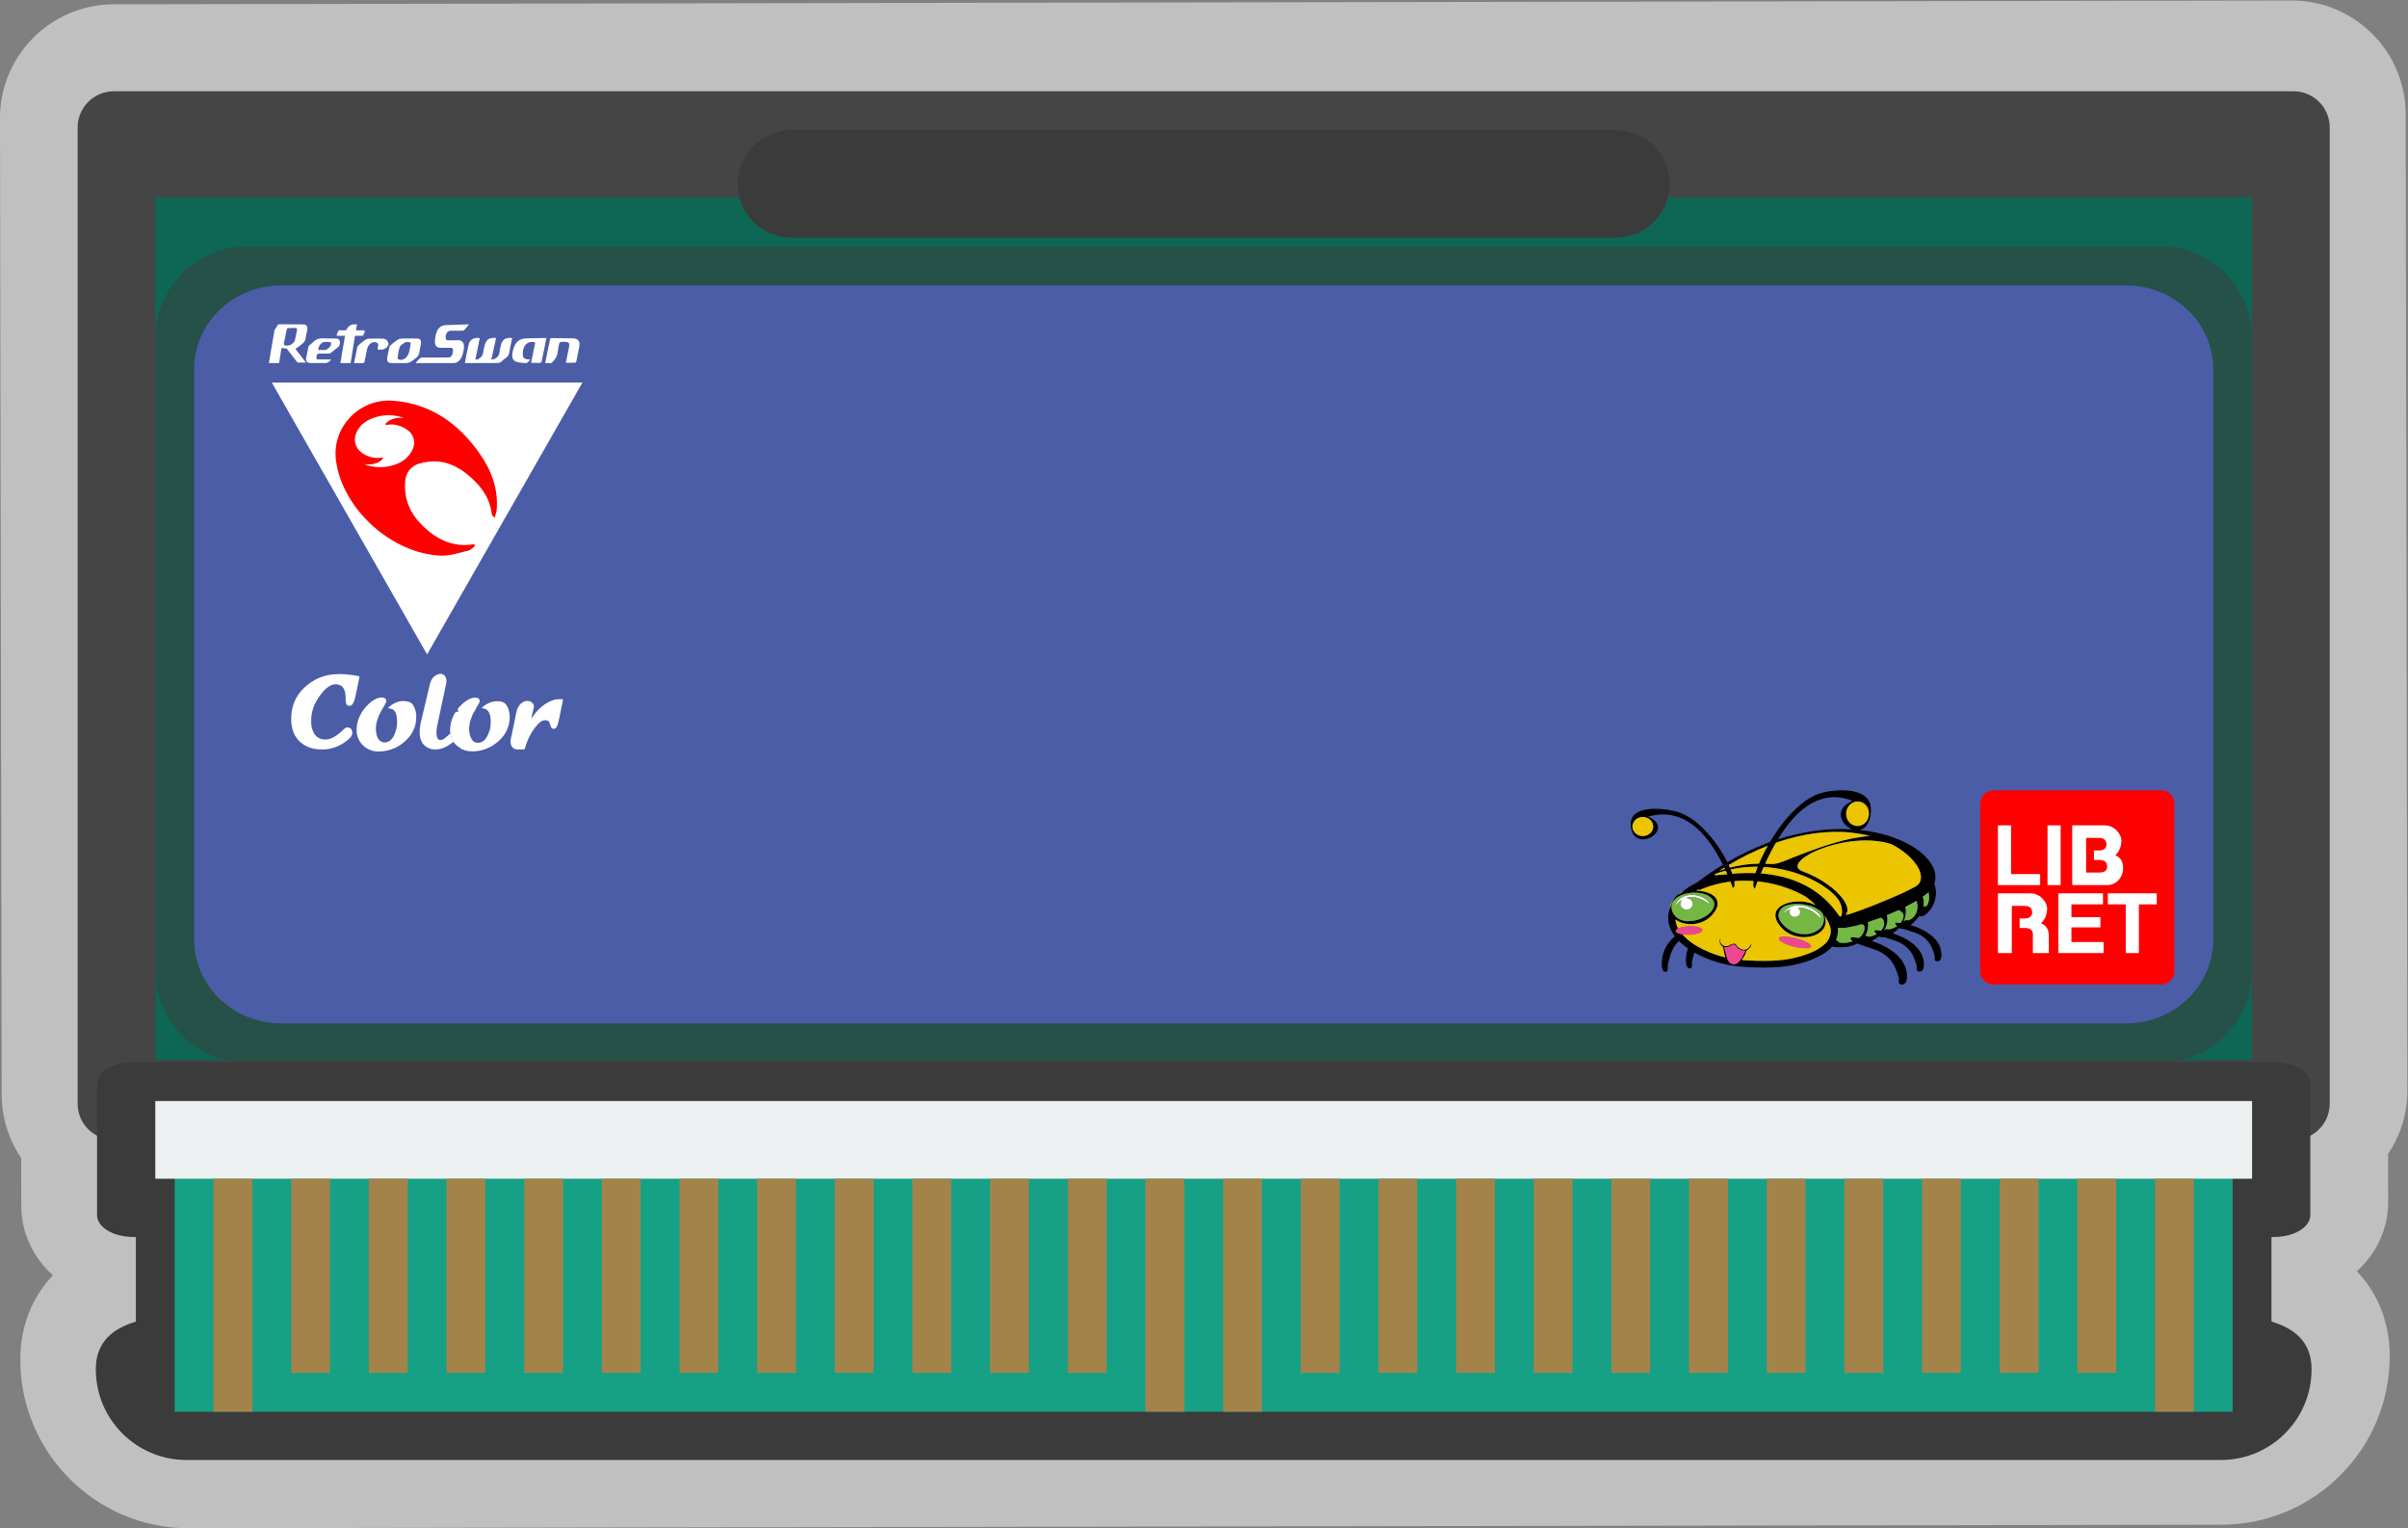<?xml version="1.0" encoding="UTF-8" standalone="no"?>
<svg
   xmlns:dc="http://purl.org/dc/elements/1.1/"
   xmlns:cc="http://creativecommons.org/ns#"
   xmlns:rdf="http://www.w3.org/1999/02/22-rdf-syntax-ns#"
   xmlns:svg="http://www.w3.org/2000/svg"
   xmlns="http://www.w3.org/2000/svg"
   viewBox="0 0 330.666 209.794"
   height="209.794"
   width="330.666"
   xml:space="preserve"
   id="svg2"
   version="1.1"><rect x="0" y="0" width="330.666" height="209.794" fill="#808080" stroke="none"/><defs
     id="defs6"><clipPath
       id="clipPath18"
       clipPathUnits="userSpaceOnUse"><path
         id="path16"
         d="M 0,256 H 256 V 0 H 0 Z" /></clipPath><clipPath
       id="clipPath26"
       clipPathUnits="userSpaceOnUse"><path
         id="path24"
         d="M 4,205.346 H 252 V 48 H 4 Z" /></clipPath><clipPath
       id="clipPath116"
       clipPathUnits="userSpaceOnUse"><path
         id="path114"
         d="M 20,180 H 236 V 96 H 20 Z" /></clipPath><clipPath
       id="clipPath350"
       clipPathUnits="userSpaceOnUse"><path
         id="path348"
         d="m 196.128,109.028 h 0.106 v -0.061 h -0.106 z" /></clipPath><clipPath
       id="clipPath366"
       clipPathUnits="userSpaceOnUse"><path
         id="path364"
         d="m 193.119,108.579 h 0.118 v -0.07 h -0.118 z" /></clipPath></defs><g
     transform="matrix(1.333,0,0,-1.333,-5.334,273.795)"
     id="g10"><g
       id="g12"><g
         clip-path="url(#clipPath18)"
         id="g14"><g
           id="g20"><g
             id="g22" /><g
             id="g34"><g
               style="opacity:0.5"
               id="g32"
               clip-path="url(#clipPath26)"><g
                 id="g30"
                 transform="translate(250.021,81.614)"><path
                   id="path28"
                   style="fill:#ffffff;fill-opacity:1;fill-rule:nonzero;stroke:none"
                   d="M 0,0 -0.009,4.939 C 1.27,6.838 1.983,9.102 1.979,11.478 L 1.803,112.029 c -0.011,6.465 -5.284,11.715 -11.754,11.704 l -224.357,-0.392 c -6.47,-0.011 -11.725,-5.28 -11.713,-11.745 l 0.175,-100.551 c 0.004,-2.376 0.725,-4.637 2.01,-6.532 l 0.009,-4.939 c 0.004,-2.8 1.232,-5.302 3.25,-7.131 -2.167,-2.291 -3.358,-5.296 -3.352,-8.732 0.017,-9.569 7.81,-17.341 17.373,-17.324 l 209.4,0.365 c 9.563,0.017 17.329,7.816 17.313,17.385 -0.006,3.436 -1.207,6.437 -3.382,8.72 C -1.214,-5.307 0.005,-2.8 0,0" /></g></g></g></g><g
           transform="translate(15.742,196)"
           id="g36"><path
             id="path38"
             style="fill:#454545;fill-opacity:1;fill-rule:nonzero;stroke:none"
             d="m 0,0 h 224.516 c 2.067,0 3.742,-1.667 3.742,-3.724 v -100.552 c 0,-2.057 -1.675,-3.724 -3.742,-3.724 L 0,-108 c -2.067,0 -3.742,1.667 -3.742,3.724 V -3.724 C -3.742,-1.667 -2.067,0 0,0" /></g><g
           transform="translate(25.097,70)"
           id="g40"><path
             id="path42"
             style="fill:#3b3b3b;fill-opacity:1;fill-rule:nonzero;stroke:none"
             d="m 0,0 h 205.806 c 5.183,0 11.226,-0.43 11.226,-5.613 0,-5.182 -4.172,-9.355 -9.355,-9.355 H -1.871 c -5.183,0 -9.355,4.173 -9.355,9.355 C -11.226,-0.43 -5.183,0 0,0" /></g><g
           transform="translate(21.729,84)"
           id="g44"><path
             id="path46"
             style="fill:#3b3b3b;fill-opacity:1;fill-rule:nonzero;stroke:none"
             d="m 0,0 h 212.542 c 2.06,0 3.729,-1.567 3.729,-3.5 v -21 c 0,-1.933 -1.669,-3.5 -3.729,-3.5 H 0 c -2.059,0 -3.729,1.567 -3.729,3.5 v 21 c 0,1.933 1.67,3.5 3.729,3.5" /></g><g
           transform="translate(17.738,96)"
           id="g48"><path
             id="path50"
             style="fill:#3b3b3b;fill-opacity:1;fill-rule:nonzero;stroke:none"
             d="m 0,0 h 220.525 c 2.064,0 3.737,-1.007 3.737,-2.25 v -13.5 c 0,-1.243 -1.673,-2.25 -3.737,-2.25 H 0 c -2.064,0 -3.738,1.007 -3.738,2.25 v 13.5 C -3.738,-1.007 -2.064,0 0,0" /></g><path
           id="path52"
           style="fill:#16a085;fill-opacity:1;fill-rule:nonzero;stroke:none"
           d="M 22,88 H 234 V 60 H 22 Z" /><path
           id="path54"
           style="fill:#ecf0f1;fill-opacity:1;fill-rule:nonzero;stroke:none"
           d="M 20,92 H 236 V 84 H 20 Z" /><path
           id="path56"
           style="fill:#a3834a;fill-opacity:1;fill-rule:nonzero;stroke:none"
           d="m 26,60 h 4 v 24 h -4 z" /><path
           id="path58"
           style="fill:#a3834a;fill-opacity:1;fill-rule:nonzero;stroke:none"
           d="m 34,64 h 4 v 20 h -4 z" /><path
           id="path60"
           style="fill:#a3834a;fill-opacity:1;fill-rule:nonzero;stroke:none"
           d="m 42,64 h 4 v 20 h -4 z" /><path
           id="path62"
           style="fill:#a3834a;fill-opacity:1;fill-rule:nonzero;stroke:none"
           d="m 50,64 h 4 v 20 h -4 z" /><path
           id="path64"
           style="fill:#a3834a;fill-opacity:1;fill-rule:nonzero;stroke:none"
           d="m 58,64 h 4 v 20 h -4 z" /><path
           id="path66"
           style="fill:#a3834a;fill-opacity:1;fill-rule:nonzero;stroke:none"
           d="m 66,64 h 4 v 20 h -4 z" /><path
           id="path68"
           style="fill:#a3834a;fill-opacity:1;fill-rule:nonzero;stroke:none"
           d="m 74,64 h 4 v 20 h -4 z" /><path
           id="path70"
           style="fill:#a3834a;fill-opacity:1;fill-rule:nonzero;stroke:none"
           d="m 82,64 h 4 v 20 h -4 z" /><path
           id="path72"
           style="fill:#a3834a;fill-opacity:1;fill-rule:nonzero;stroke:none"
           d="m 90,64 h 4 v 20 h -4 z" /><path
           id="path74"
           style="fill:#a3834a;fill-opacity:1;fill-rule:nonzero;stroke:none"
           d="m 98,64 h 4 v 20 h -4 z" /><path
           id="path76"
           style="fill:#a3834a;fill-opacity:1;fill-rule:nonzero;stroke:none"
           d="m 106,64 h 4 v 20 h -4 z" /><path
           id="path78"
           style="fill:#a3834a;fill-opacity:1;fill-rule:nonzero;stroke:none"
           d="m 114,64 h 4 v 20 h -4 z" /><path
           id="path80"
           style="fill:#a3834a;fill-opacity:1;fill-rule:nonzero;stroke:none"
           d="m 122,60 h 4 v 24 h -4 z" /><path
           id="path82"
           style="fill:#a3834a;fill-opacity:1;fill-rule:nonzero;stroke:none"
           d="m 130,60 h 4 v 24 h -4 z" /><path
           id="path84"
           style="fill:#a3834a;fill-opacity:1;fill-rule:nonzero;stroke:none"
           d="m 138,64 h 4 v 20 h -4 z" /><path
           id="path86"
           style="fill:#a3834a;fill-opacity:1;fill-rule:nonzero;stroke:none"
           d="m 146,64 h 4 v 20 h -4 z" /><path
           id="path88"
           style="fill:#a3834a;fill-opacity:1;fill-rule:nonzero;stroke:none"
           d="m 154,64 h 4 v 20 h -4 z" /><path
           id="path90"
           style="fill:#a3834a;fill-opacity:1;fill-rule:nonzero;stroke:none"
           d="m 162,64 h 4 v 20 h -4 z" /><path
           id="path92"
           style="fill:#a3834a;fill-opacity:1;fill-rule:nonzero;stroke:none"
           d="m 170,64 h 4 v 20 h -4 z" /><path
           id="path94"
           style="fill:#a3834a;fill-opacity:1;fill-rule:nonzero;stroke:none"
           d="m 178,64 h 4 v 20 h -4 z" /><path
           id="path96"
           style="fill:#a3834a;fill-opacity:1;fill-rule:nonzero;stroke:none"
           d="m 186,64 h 4 v 20 h -4 z" /><path
           id="path98"
           style="fill:#a3834a;fill-opacity:1;fill-rule:nonzero;stroke:none"
           d="m 194,64 h 4 v 20 h -4 z" /><path
           id="path100"
           style="fill:#a3834a;fill-opacity:1;fill-rule:nonzero;stroke:none"
           d="m 202,64 h 4 v 20 h -4 z" /><path
           id="path102"
           style="fill:#a3834a;fill-opacity:1;fill-rule:nonzero;stroke:none"
           d="m 210,64 h 4 v 20 h -4 z" /><path
           id="path104"
           style="fill:#a3834a;fill-opacity:1;fill-rule:nonzero;stroke:none"
           d="m 218,64 h 4 v 20 h -4 z" /><path
           id="path106"
           style="fill:#a3834a;fill-opacity:1;fill-rule:nonzero;stroke:none"
           d="m 226,60 h 4 v 24 h -4 z" /><path
           id="path108"
           style="fill:#0e6654;fill-opacity:1;fill-rule:nonzero;stroke:none"
           d="M 236,96.194 H 20 v 88.893 h 216 z" /><g
           id="g110"><g
             id="g112" /><g
             id="g124"><g
               style="opacity:0.5"
               id="g122"
               clip-path="url(#clipPath116)"><g
                 id="g120"
                 transform="translate(29.31,180)"><path
                   id="path118"
                   style="fill:#3b3b3b;fill-opacity:1;fill-rule:nonzero;stroke:none"
                   d="m 0,0 h 197.379 c 5.142,0 9.311,-4.274 9.311,-9.545 v -64.91 c 0,-5.271 -4.169,-9.545 -9.311,-9.545 H 0 c -5.142,0 -9.31,4.274 -9.31,9.545 v 64.91 C -9.31,-4.274 -5.142,0 0,0" /></g></g></g></g><g
           transform="translate(32.963,176)"
           id="g126"><path
             id="path128"
             style="fill:#4b5da7;fill-opacity:1;fill-rule:nonzero;stroke:none"
             d="m 0,0 h 190.074 c 4.951,0 8.965,-3.867 8.965,-8.636 v -58.728 c 0,-4.769 -4.014,-8.636 -8.965,-8.636 H 0 c -4.952,0 -8.966,3.867 -8.966,8.636 V -8.636 C -8.966,-3.867 -4.952,0 0,0" /></g><g
           transform="translate(85.538,192)"
           id="g130"><path
             id="path132"
             style="fill:#3b3b3b;fill-opacity:1;fill-rule:nonzero;stroke:none"
             d="m 0,0 h 84.923 c 3.059,0 5.539,-2.48 5.539,-5.538 0,-3.059 -2.48,-5.539 -5.539,-5.539 H 0 c -3.059,0 -5.538,2.48 -5.538,5.539 C -5.538,-2.48 -3.059,0 0,0" /></g><g
           transform="translate(48,138)"
           id="g134"><path
             id="path136"
             style="fill:#ffffff;fill-opacity:1;fill-rule:nonzero;stroke:none"
             d="M 0,0 -16,28 H 16 Z" /></g><g
           transform="translate(52.752,149.341)"
           id="g138"><path
             id="path140"
             style="fill:#ff0000;fill-opacity:1;fill-rule:nonzero;stroke:none"
             d="M 0,0 C -2.108,-0.335 -3.791,0.511 -5.247,1.943 -6.481,3.158 -7.189,4.668 -6.996,6.609 -6.917,7.403 -6.37,8.066 -5.613,8.294 -3.164,9.033 -1.351,8.008 0.185,6.48 1.077,5.594 1.723,4.532 1.892,3.235 1.905,3.138 1.94,3.041 1.978,2.95 1.995,2.91 2.045,2.883 2.204,2.736 2.289,3.054 2.396,3.301 2.417,3.556 2.594,5.728 1.863,7.64 0.647,9.364 c -2.194,3.11 -5.106,5.173 -8.971,5.425 -3.43,0.223 -6.281,-2.751 -5.812,-6.19 0.683,-5.014 5.773,-9.573 10.808,-9.767 0.929,-0.036 1.879,0.295 2.808,0.51 0.228,0.052 0.423,0.254 0.627,0.411 0.045,0.035 0.064,0.095 0.048,0.15 C 0.135,-0.03 0.069,0.011 0,0" /></g><g
           transform="translate(45.489,162.4)"
           id="g142"><path
             id="path144"
             style="fill:#ffffff;fill-opacity:1;fill-rule:nonzero;stroke:none"
             d="m 0,0 c -1.046,0.335 -2.087,0.316 -3.112,-0.078 -0.704,-0.27 -1.287,-0.699 -1.629,-1.408 -0.367,-0.76 -0.183,-1.618 0.49,-2.119 0.638,-0.473 1.357,-0.658 2.147,-0.519 l 10e-4,10e-4 c 0.059,0.01 0.099,-0.06 0.063,-0.108 -0.205,-0.272 -0.489,-0.41 -0.804,-0.508 -0.361,-0.113 -0.725,-0.119 -1.098,-0.068 0.047,-0.036 0.093,-0.058 0.142,-0.074 0.965,-0.309 1.934,-0.321 2.898,-0.011 0.803,0.259 1.46,0.715 1.867,1.489 0.405,0.768 0.227,1.628 -0.484,2.123 -0.653,0.455 -1.377,0.668 -2.179,0.51 -0.013,-0.002 -0.026,-0.003 -0.039,-0.004 -0.024,0.054 -0.027,0.06 -0.05,0.114 0.498,0.562 1.161,0.661 1.884,0.618 C 0.065,-0.028 0.033,-0.011 0,0" /></g><g
           transform="translate(52.306,171.966)"
           id="g146"><path
             id="path148"
             style="fill:#ffffff;fill-opacity:1;fill-rule:nonzero;stroke:none"
             d="m 0,0 c -0.182,-0.215 -0.333,-0.408 -0.498,-0.579 -0.048,-0.049 -0.135,-0.045 -0.204,-0.046 -0.396,-0.006 -0.792,-0.004 -1.187,-0.007 -0.314,-0.001 -0.528,-0.314 -0.503,-0.725 0.013,-0.209 0.115,-0.262 0.255,-0.261 0.344,0.004 0.688,0.007 1.031,0.01 0.458,0.003 0.673,-0.325 0.579,-0.905 -0.068,-0.42 -0.15,-0.837 -0.42,-1.136 -0.168,-0.187 -0.354,-0.31 -0.58,-0.311 -1.284,-0.003 -2.569,-0.004 -3.853,-0.006 -0.023,0 -0.047,0.007 -0.099,0.016 0.238,0.308 0.418,0.585 0.792,0.568 0.842,-0.04 1.685,0.008 2.527,-0.004 0.375,-0.005 0.497,0.268 0.525,0.72 0.014,0.219 -0.109,0.283 -0.257,0.281 -0.337,-0.002 -0.674,-0.002 -1.012,-0.005 -0.451,-0.005 -0.651,0.268 -0.588,0.845 0.064,0.582 0.196,1.126 0.665,1.383 0.105,0.058 0.223,0.098 0.337,0.103 C -1.693,-0.024 -0.896,0 -0.099,0.027 -0.081,0.027 -0.062,0.017 0,0" /></g><g
           transform="translate(55.104,170.595)"
           id="g150"><path
             id="path152"
             style="fill:#ffffff;fill-opacity:1;fill-rule:nonzero;stroke:none"
             d="m 0,0 c -0.163,-0.744 -0.32,-1.464 -0.488,-2.235 0.121,0.029 0.268,0.032 0.394,0.1 0.254,0.138 0.436,0.367 0.466,0.757 0.012,0.165 0.062,0.325 0.093,0.488 0.109,0.582 0.353,0.848 0.825,0.888 C 1.405,0.008 1.521,0 1.66,0 1.562,-0.484 1.453,-0.949 1.376,-1.422 1.328,-1.714 1.235,-1.923 1.02,-2.053 0.874,-2.14 0.743,-2.27 0.609,-2.389 0.456,-2.526 0.296,-2.59 0.103,-2.588 -0.922,-2.58 -1.946,-2.59 -2.971,-2.594 c -0.069,-0.001 -0.139,0 -0.241,0 0.067,0.358 0.126,0.681 0.189,1.003 0.039,0.203 0.078,0.408 0.13,0.606 0.057,0.216 0.089,0.477 0.204,0.625 0.267,0.345 0.623,0.401 1.008,0.344 -0.148,-0.728 -0.294,-1.444 -0.451,-2.215 0.131,0.015 0.231,-0.008 0.301,0.042 0.227,0.163 0.479,0.302 0.507,0.719 0.012,0.181 0.07,0.357 0.108,0.535 0.142,0.665 0.381,0.909 0.92,0.934 C -0.207,0.004 -0.118,0 0,0" /></g><g
           transform="translate(60.293,170.589)"
           id="g154"><path
             id="path156"
             style="fill:#ffffff;fill-opacity:1;fill-rule:nonzero;stroke:none"
             d="m 0,0 c -0.121,-0.595 -0.235,-1.154 -0.349,-1.712 -0.035,-0.171 -0.089,-0.339 -0.103,-0.512 -0.022,-0.283 -0.14,-0.359 -0.339,-0.349 -0.251,0.012 -0.503,0.003 -0.79,0.003 0.148,0.725 0.289,1.416 0.429,2.108 -0.571,0.193 -1.146,-0.118 -1.248,-0.79 -0.109,-0.723 0.009,-0.945 0.594,-0.957 0.037,0 0.074,-0.008 0.14,-0.016 -0.164,-0.221 -0.311,-0.394 -0.544,-0.36 -0.307,0.044 -0.625,0.033 -0.918,0.14 -0.347,0.128 -0.463,0.511 -0.367,0.967 0.217,1.022 0.629,1.425 1.456,1.437 0.584,0.008 1.168,0.027 1.751,0.041 C -0.204,0.002 -0.12,0 0,0" /></g><g
           transform="translate(62.293,168.035)"
           id="g158"><path
             id="path160"
             style="fill:#ffffff;fill-opacity:1;fill-rule:nonzero;stroke:none"
             d="M 0,0 C 0.105,0.519 0.204,1.03 0.312,1.538 0.412,2.01 0.332,2.153 -0.054,2.149 -0.247,2.146 -0.488,2.209 -0.617,2.085 -0.737,1.97 -0.738,1.645 -0.789,1.412 -0.804,1.348 -0.821,1.282 -0.824,1.216 -0.853,0.679 -1.117,0.341 -1.417,0.034 -1.446,0.004 -1.484,-0.03 -1.519,-0.031 c -0.192,-0.006 -0.385,-0.003 -0.605,-0.003 0.084,0.427 0.158,0.816 0.237,1.203 0.081,0.398 0.172,0.792 0.247,1.192 0.027,0.146 0.08,0.182 0.188,0.181 0.74,-0.011 1.48,-0.01 2.219,-0.023 C 0.888,2.517 1.017,2.49 1.126,2.428 1.371,2.288 1.455,2.044 1.392,1.707 1.295,1.193 1.193,0.68 1.086,0.169 1.072,0.104 1.012,0.009 0.971,0.007 0.656,-0.006 0.34,0 0,0" /></g><g
           transform="translate(45.972,170.165)"
           id="g162"><path
             id="path164"
             style="fill:#ffffff;fill-opacity:1;fill-rule:nonzero;stroke:none"
             d="m 0,0 c -0.065,0 -0.142,0.03 -0.192,-0.005 -0.204,-0.143 -0.475,-0.248 -0.581,-0.476 -0.147,-0.317 -0.173,-0.731 -0.236,-1.107 -0.01,-0.057 0.049,-0.181 0.093,-0.198 0.474,-0.18 0.979,0.2 1.104,0.818 0.033,0.162 0.064,0.324 0.097,0.487 C 0.381,0.001 0.381,0 0,0 m -0.803,-2.161 c -0.292,0 -0.584,-0.006 -0.876,10e-4 -0.353,0.009 -0.473,0.216 -0.386,0.647 0.064,0.317 0.122,0.637 0.198,0.949 0.024,0.099 0.088,0.201 0.155,0.26 0.21,0.183 0.423,0.362 0.647,0.511 0.126,0.084 0.275,0.148 0.415,0.153 0.538,0.017 1.077,0.012 1.616,0.007 C 1.355,0.363 1.462,0.175 1.369,-0.318 1.336,-0.49 1.283,-0.658 1.269,-0.831 1.236,-1.254 1.073,-1.536 0.778,-1.714 0.638,-1.799 0.517,-1.937 0.376,-2.018 0.251,-2.089 0.111,-2.143 -0.025,-2.154 -0.283,-2.175 -0.544,-2.16 -0.803,-2.16 Z" /></g><g
           transform="translate(36.786,169.351)"
           id="g166"><path
             id="path168"
             style="fill:#ffffff;fill-opacity:1;fill-rule:nonzero;stroke:none"
             d="M 0,0 C 0.171,0 0.344,0.021 0.513,-0.005 0.806,-0.05 1.025,0.146 1.23,0.357 1.3,0.429 1.305,0.606 1.339,0.735 1.265,0.767 1.193,0.82 1.117,0.826 0.963,0.84 0.808,0.833 0.653,0.828 0.33,0.817 0.02,0.441 0,0 M 1.337,-0.969 C 1.145,-1.22 0.947,-1.365 0.676,-1.35 c -0.478,0.027 -0.958,-10e-4 -1.438,0.003 -0.101,10e-4 -0.207,0.022 -0.304,0.064 -0.146,0.065 -0.222,0.217 -0.187,0.415 0.071,0.401 0.153,0.798 0.239,1.194 0.014,0.064 0.062,0.126 0.106,0.166 0.112,0.101 0.242,0.171 0.344,0.284 C -0.203,1.178 0.218,1.228 0.67,1.195 1.064,1.167 1.46,1.204 1.855,1.185 2.189,1.169 2.316,0.894 2.19,0.498 2.168,0.427 2.119,0.359 2.069,0.317 1.818,0.108 1.566,-0.098 1.309,-0.292 1.241,-0.343 1.152,-0.366 1.072,-0.368 0.729,-0.376 0.385,-0.369 0.042,-0.373 -0.099,-0.374 -0.195,-0.56 -0.189,-0.805 c 0.005,-0.199 0.12,-0.163 0.213,-0.164 0.438,-0.001 0.876,0 1.313,0" /></g><g
           transform="translate(40.475,168.003)"
           id="g170"><path
             id="path172"
             style="fill:#ffffff;fill-opacity:1;fill-rule:nonzero;stroke:none"
             d="m 0,0 c 0.115,0.575 0.217,1.112 0.334,1.644 0.021,0.091 0.097,0.176 0.163,0.233 0.211,0.18 0.424,0.357 0.647,0.512 0.104,0.072 0.23,0.123 0.347,0.126 0.48,0.015 0.96,0.009 1.44,0.007 C 3.154,2.521 3.357,2.449 3.489,2.19 3.601,1.967 3.55,1.801 3.393,1.641 3.1,1.342 2.774,1.365 2.417,1.401 2.439,1.514 2.457,1.61 2.475,1.706 2.519,1.948 2.462,2.075 2.279,2.138 1.891,2.271 1.434,1.921 1.337,1.42 1.258,1.013 1.17,0.609 1.095,0.201 1.068,0.052 1.018,-0.007 0.897,-0.003 0.606,0.007 0.315,0 0,0" /></g><g
           transform="translate(34.576,171.286)"
           id="g174"><path
             id="path176"
             style="fill:#ffffff;fill-opacity:1;fill-rule:nonzero;stroke:none"
             d="m 0,0 c -0.059,-0.31 -0.119,-0.62 -0.189,-0.926 -0.019,-0.081 -0.064,-0.165 -0.115,-0.22 -0.251,-0.269 -0.54,-0.376 -0.867,-0.324 -0.143,0.022 -0.196,0.078 -0.152,0.273 0.097,0.427 0.188,0.857 0.266,1.29 0.031,0.172 0.085,0.247 0.222,0.231 0.11,-0.012 0.221,-0.002 0.331,-0.002 0,0.004 0,0.009 0,0.013 0.104,0 0.208,0.002 0.311,0 C 0.031,0.329 0.055,0.29 0,0 m 0.51,-1.335 c 0.231,0.154 0.387,0.369 0.424,0.721 C 0.957,-0.399 1.013,-0.19 1.059,0.02 1.153,0.46 1.037,0.696 0.683,0.702 0.021,0.715 -0.641,0.715 -1.303,0.712 -1.356,0.714 -1.407,0.714 -1.457,0.711 -1.594,0.71 -1.731,0.709 -1.868,0.709 -1.918,0.708 -2.001,0.629 -2.014,0.567 -2.021,0.534 -2.117,0.382 -2.155,0.33 -2.218,0.245 -2.286,0.143 -2.306,0.034 -2.438,-0.677 -2.558,-1.391 -2.68,-2.105 -2.745,-2.488 -2.806,-2.872 -2.871,-3.27 c 0.059,-0.007 0.097,-0.016 0.135,-0.016 0.304,0 0.609,0 0.914,0 0,0.002 0.109,0.711 0.243,1.545 0.176,-0.01 0.36,-0.021 0.529,-0.04 0.306,-0.406 1.123,-1.446 1.123,-1.446 h 0.871 l -1.098,1.423 c 0.135,0.049 0.261,0.137 0.383,0.245 0.091,0.08 0.184,0.158 0.281,0.224" /></g><g
           transform="translate(41.509,171.375)"
           id="g178"><path
             id="path180"
             style="fill:#ffffff;fill-opacity:1;fill-rule:nonzero;stroke:none"
             d="m 0,0 h -0.842 c 0.044,0.252 0.083,0.465 0.113,0.612 C -1.113,0.656 -1.453,0.601 -1.72,0.241 -1.772,0.171 -1.827,0.088 -1.856,0 H -2.581 C -2.609,0 -2.634,-0.019 -2.648,-0.051 L -2.807,-0.409 C -2.837,-0.476 -2.8,-0.56 -2.74,-0.56 h 0.778 c -0.097,-0.544 -0.19,-1.089 -0.282,-1.634 -0.066,-0.383 -0.126,-0.767 -0.191,-1.165 0.059,-0.007 0.096,-0.016 0.134,-0.016 0.305,0 0.61,0 0.914,0 0.001,0.004 0.246,1.592 0.45,2.815 h 0.778 c 0.028,0 0.054,0.019 0.068,0.05 l 0.159,0.359 C 0.097,-0.084 0.06,0 0,0" /></g><g
           transform="translate(37.217,128.208)"
           id="g182"><path
             id="path184"
             style="fill:#ffffff;fill-opacity:1;fill-rule:nonzero;stroke:none"
             d="M 0,0 C -0.654,-0.004 -1.291,0.109 -1.88,0.469 -2.382,0.775 -2.778,1.223 -3.014,1.857 -3.166,2.266 -3.216,2.699 -3.217,3.148 -3.219,4.5 -2.736,5.549 -1.874,6.362 -0.982,7.203 0.033,7.639 1.155,7.74 2.009,7.816 2.854,7.726 3.696,7.564 3.758,7.552 3.835,7.558 3.805,7.425 3.634,6.666 3.515,5.89 3.314,5.141 3.268,4.972 3.205,4.813 3.108,4.676 2.99,4.51 2.815,4.449 2.647,4.517 2.477,4.586 2.414,4.745 2.402,4.947 2.387,5.198 2.406,5.452 2.367,5.702 2.303,6.102 2.172,6.45 1.838,6.61 1.521,6.762 1.198,6.754 0.878,6.607 0.521,6.442 0.231,6.164 -0.035,5.838 -0.446,5.336 -0.795,4.784 -0.998,4.11 -1.123,3.693 -1.166,3.264 -1.16,2.818 -1.154,2.4 -1.065,2.026 -0.877,1.684 -0.726,1.41 -0.517,1.232 -0.258,1.13 0.35,0.89 0.902,1.075 1.434,1.436 1.707,1.621 1.961,1.837 2.201,2.081 2.335,2.218 2.488,2.304 2.67,2.263 2.846,2.224 2.998,2.134 3.052,1.906 3.105,1.682 3.067,1.473 2.931,1.304 2.746,1.075 2.528,0.898 2.3,0.743 1.586,0.258 0.82,0.001 0,0" /></g><g
           transform="translate(43.009,128.004)"
           id="g186"><path
             id="path188"
             style="fill:#ffffff;fill-opacity:1;fill-rule:nonzero;stroke:none"
             d="M 0,0 C -0.281,-0.02 -0.607,0.043 -0.914,0.173 -1.473,0.41 -1.929,0.816 -2.165,1.505 -2.271,1.812 -2.288,2.14 -2.26,2.472 c 0.065,0.785 0.375,1.416 0.819,1.967 0.248,0.308 0.52,0.576 0.829,0.788 0.277,0.189 0.571,0.311 0.889,0.337 C 0.392,5.573 0.507,5.551 0.615,5.494 0.783,5.405 0.826,5.244 0.751,5.038 0.686,4.858 0.568,4.727 0.486,4.564 0.362,4.321 0.212,4.097 0.097,3.848 -0.168,3.274 -0.352,2.668 -0.264,1.995 -0.211,1.594 -0.091,1.225 0.238,1.029 0.502,0.873 0.768,0.897 1.031,1.033 1.438,1.243 1.63,1.676 1.773,2.144 1.916,2.613 1.929,3.104 1.858,3.592 1.799,3.996 1.626,4.299 1.276,4.407 1.214,4.426 1.152,4.416 1.091,4.428 1.057,4.435 1.005,4.415 0.994,4.469 0.984,4.517 1.028,4.546 1.056,4.573 1.105,4.619 1.158,4.659 1.21,4.7 1.817,5.167 2.463,5.315 3.165,5.087 3.434,4.999 3.571,4.767 3.692,4.494 3.926,3.963 3.907,3.406 3.804,2.848 3.748,2.542 3.623,2.264 3.481,1.997 3.297,1.653 3.06,1.375 2.799,1.128 2.452,0.801 2.071,0.537 1.659,0.353 1.141,0.122 0.604,-0.002 0,0" /></g><g
           transform="translate(54.803,128.729)"
           id="g190"><path
             id="path192"
             style="fill:#ffffff;fill-opacity:1;fill-rule:nonzero;stroke:none"
             d="M 0,0 C 0.006,0.011 0.031,0.015 0.008,0.036 0.006,0.023 0.004,0.011 0.001,-0.002 -0.001,-0.005 -0.003,-0.009 -0.006,-0.013 -0.004,-0.009 -0.002,-0.004 0,0 m -3.666,3.612 c 0,0.006 0.002,0.013 0.004,0.018 0.017,0.007 0.026,0.02 0.026,0.042 0.253,0.332 0.55,0.598 0.871,0.819 0.339,0.233 0.708,0.39 1.105,0.302 C -1.353,4.725 -1.311,4.436 -1.516,4.136 -1.714,3.846 -1.841,3.501 -2.036,3.219 -2.14,3.067 -2.176,2.892 -2.244,2.731 -2.388,2.391 -2.447,2.016 -2.485,1.64 -2.498,1.517 -2.447,1.387 -2.456,1.257 -2.466,1.242 -2.471,1.224 -2.455,1.213 c 0.005,-0.004 0.017,0.01 0.026,0.015 0.007,-0.277 0.105,-0.508 0.244,-0.719 0.041,-0.062 0.079,-0.133 0.131,-0.177 0.099,-0.083 0.218,-0.125 0.334,-0.147 0.482,-0.093 0.905,0.204 1.148,0.739 0.081,0.178 0.161,0.352 0.221,0.542 0.035,0.112 0.054,0.23 0.067,0.339 0.048,0.406 0.063,0.816 -0.043,1.218 -0.102,0.391 -0.317,0.618 -0.651,0.679 -0.065,0.012 -0.13,0.023 -0.205,0.037 0.156,0.196 0.351,0.308 0.544,0.422 0.393,0.231 0.811,0.324 1.244,0.28 C 0.859,4.415 1.119,4.363 1.309,4.133 1.458,3.952 1.558,3.72 1.621,3.475 1.769,2.906 1.721,2.34 1.542,1.797 1.381,1.305 1.113,0.898 0.78,0.557 0.592,0.364 0.401,0.178 0.177,0.049 0.062,0.172 0.078,0.006 0.041,-0.042 0.033,-0.044 0.028,-0.05 0.024,-0.059 0.015,-0.07 0.006,-0.082 -0.003,-0.093 -0.356,-0.298 -0.716,-0.475 -1.1,-0.576 c -0.36,-0.095 -0.723,-0.147 -1.092,-0.137 -0.308,0.009 -0.613,0.042 -0.904,0.172 -0.107,0.048 -0.231,0.06 -0.302,0.2 -0.031,0.059 -0.11,0.02 -0.157,0.068 -0.138,0.14 -0.311,0.223 -0.426,0.4 -0.031,0.048 -0.062,0.103 -0.115,0.123 -0.134,0.273 -0.252,0.555 -0.336,0.857 0.059,0.058 0.003,0.123 0,0.18 -0.021,0.473 0.051,0.926 0.21,1.352 0.101,0.274 0.231,0.535 0.409,0.753 0.034,-10e-4 0.057,-0.014 0.081,-0.05 0.035,-0.05 0.088,-0.003 0.096,0.027 0.012,0.043 0.105,0.03 0.053,0.075 -0.055,0.048 -0.035,0.13 -0.083,0.168" /></g><g
           transform="translate(58.728,131.414)"
           id="g194"><path
             id="path196"
             style="fill:#ffffff;fill-opacity:1;fill-rule:nonzero;stroke:none"
             d="M 0,0 C 0.095,0.059 0.135,0.131 0.176,0.197 0.442,0.623 0.778,0.951 1.139,1.249 1.43,1.489 1.742,1.669 2.073,1.81 2.44,1.967 2.819,1.986 3.202,1.975 3.295,1.972 3.272,1.901 3.26,1.839 3.199,1.546 3.134,1.255 3.075,0.962 2.974,0.456 2.885,-0.055 2.754,-0.552 2.719,-0.687 2.669,-0.811 2.589,-0.919 2.495,-1.046 2.382,-1.106 2.246,-1.07 2.116,-1.036 2.033,-0.923 1.984,-0.775 1.954,-0.683 1.927,-0.589 1.9,-0.495 1.843,-0.29 1.707,-0.22 1.548,-0.201 1.181,-0.155 0.898,-0.363 0.64,-0.653 0.344,-0.985 0.086,-1.351 -0.132,-1.767 -0.346,-2.176 -0.509,-2.609 -0.64,-3.063 -0.666,-3.155 -0.7,-3.203 -0.79,-3.2 c -0.211,0.008 -0.422,0.003 -0.634,0 -0.487,-0.01 -0.815,0.446 -0.678,1.079 0.198,0.916 0.391,1.834 0.569,2.756 0.119,0.613 0.518,1.047 0.924,1.133 0.285,0.06 0.55,0.037 0.772,-0.231 C 0.262,1.416 0.297,1.281 0.265,1.127 0.202,0.827 0.126,0.532 0.056,0.234 0.04,0.168 0.024,0.101 0,0" /></g><g
           transform="translate(50.37,129.836)"
           id="g198"><path
             id="path200"
             style="fill:#ffffff;fill-opacity:1;fill-rule:nonzero;stroke:none"
             d="m 0,0 c 0.084,-0.302 0.202,-0.585 0.336,-0.858 -0.44,-0.305 -0.879,-0.614 -1.389,-0.718 -0.503,-0.102 -0.993,-0.071 -1.447,0.251 -0.489,0.348 -0.643,0.897 -0.634,1.553 0.007,0.555 0.151,1.072 0.273,1.595 0.253,1.083 0.512,2.164 0.771,3.245 0.136,0.564 0.436,0.936 0.91,1.069 0.514,0.144 0.899,-0.301 0.782,-0.924 C -0.544,4.436 -0.725,3.669 -0.889,2.897 -1.038,2.198 -1.189,1.5 -1.33,0.798 -1.391,0.494 -1.421,0.182 -1.392,-0.133 c 0.041,-0.453 0.299,-0.637 0.646,-0.462 0.24,0.121 0.439,0.321 0.644,0.511 C -0.069,-0.054 -0.034,-0.028 0,0" /></g><g
           transform="translate(54.844,128.687)"
           id="g202"><path
             id="path204"
             style="fill:#ffffff;fill-opacity:1;fill-rule:nonzero;stroke:none"
             d="M 0,0 C 0.037,0.048 0.021,0.213 0.135,0.091 0.101,0.037 0.062,-0.008 0,0" /></g><g
           transform="translate(54.8,128.636)"
           id="g206"><path
             id="path208"
             style="fill:#ffffff;fill-opacity:1;fill-rule:nonzero;stroke:none"
             d="M 0,0 C 0.009,0.012 0.018,0.023 0.027,0.035 0.018,0.023 0.009,0.012 0,0" /></g><g
           transform="translate(54.804,128.727)"
           id="g210"><path
             id="path212"
             style="fill:#ffffff;fill-opacity:1;fill-rule:nonzero;stroke:none"
             d="M 0,0 C 0.002,0.013 0.004,0.025 0.007,0.038 0.029,0.017 0.005,0.013 -0.001,0.002 Z" /></g><g
           transform="translate(52.373,129.957)"
           id="g214"><path
             id="path216"
             style="fill:#ffffff;fill-opacity:1;fill-rule:nonzero;stroke:none"
             d="M 0,0 C -0.009,-0.006 -0.021,-0.019 -0.025,-0.015 -0.042,-0.004 -0.036,0.014 -0.026,0.029 -0.018,0.019 -0.009,0.01 0,0" /></g><g
           transform="translate(54.803,128.729)"
           id="g218"><path
             id="path220"
             style="fill:#ffffff;fill-opacity:1;fill-rule:nonzero;stroke:none"
             d="m 0,0 c -0.002,-0.004 -0.004,-0.009 -0.006,-0.013 0.003,0.004 0.005,0.008 0.007,0.011 z" /></g><g
           transform="translate(226.629,104)"
           id="g222"><path
             id="path224"
             style="fill:#ff0000;fill-opacity:1;fill-rule:evenodd;stroke:none"
             d="m 0,0 h -17.257 c -0.758,0 -1.372,0.614 -1.372,1.371 v 17.258 c 0,0.757 0.614,1.371 1.372,1.371 L 0,20 c 0.757,0 1.371,-0.614 1.371,-1.371 V 1.371 C 1.371,0.614 0.757,0 0,0" /></g><g
           transform="translate(217.47,114.24)"
           id="g226"><path
             id="path228"
             style="fill:#ffffff;fill-opacity:1;fill-rule:evenodd;stroke:none"
             d="M 0,0 V 6.152 H 3.321 C 4.474,6.152 5.069,5.139 5.069,4.614 5.069,4.09 4.894,3.461 4.44,3.076 5.174,2.762 5.244,2.202 5.244,1.643 5.244,1.084 4.754,0 3.601,0 Z m 1.433,1.293 h 1.398 c 0.735,0 0.77,0.464 0.77,0.638 0,0.175 -0.035,0.656 -0.804,0.656 h -0.56 v 0.979 h 0.525 c 0.664,0 0.769,0.419 0.769,0.629 0,0.209 -0.088,0.664 -0.752,0.664 H 1.433 Z" /></g><g
           transform="translate(211.171,120.391)"
           id="g230"><path
             id="path232"
             style="fill:#ffffff;fill-opacity:1;fill-rule:nonzero;stroke:none"
             d="M 0,0 V -5.015 H 2.999 V -6.152 H -1.353 V 0 Z" /></g><path
           id="path234"
           style="fill:#ffffff;fill-opacity:1;fill-rule:nonzero;stroke:none"
           d="m 216.281,114.239 h -1.353 v 6.152 h 1.353 z" /><g
           transform="translate(220.641,113.393)"
           id="g236"><path
             id="path238"
             style="fill:#ffffff;fill-opacity:1;fill-rule:nonzero;stroke:none"
             d="m 0,0 v -1.137 h -3.249 v -1.319 h 2.982 v -1.051 h -2.982 v -1.508 h 3.318 v -1.137 h -4.67 V 0 Z" /></g><g
           transform="translate(221.141,112.255)"
           id="g240"><path
             id="path242"
             style="fill:#ffffff;fill-opacity:1;fill-rule:nonzero;stroke:none"
             d="M 0,0 V 1.137 H 5.041 V 0 H 3.197 V -5.015 H 1.844 V 0 Z" /></g><g
           transform="translate(215.052,109.17)"
           id="g244"><path
             id="path246"
             style="fill:#ffffff;fill-opacity:1;fill-rule:evenodd;stroke:none"
             d="m 0,0 c -0.035,0.457 -0.187,0.885 -0.794,1.145 0.454,0.384 0.629,1.014 0.629,1.538 0,0.524 -0.594,1.538 -1.748,1.538 h -3.321 v -6.152 h 1.433 V -0.638 0 2.928 h 1.346 c 0.664,0 0.752,-0.455 0.752,-0.665 0,-0.209 -0.105,-0.629 -0.769,-0.629 H -2.997 V 0.655 h 0.56 c 0.769,0 0.804,-0.48 0.804,-0.655 v -1.93 -0.001 c 0.01,0 0.019,0.001 0.029,0.001 H 0.01 V 0 Z" /></g><g
           transform="translate(182.151,107.929)"
           id="g248"><path
             id="path250"
             style="fill:#000000;fill-opacity:1;fill-rule:nonzero;stroke:none"
             d="m 0,0 c -0.17,-0.094 -0.377,-0.104 -0.567,-0.073 0.13,-0.298 0.183,-0.617 0.266,-0.928 0.094,-0.305 0.209,-0.675 0.556,-0.802 0.229,-0.099 0.49,-0.003 0.66,0.152 0.268,0.242 0.433,0.563 0.592,0.873 0.054,0.11 0.107,0.22 0.162,0.33 C 1.424,-0.449 1.184,-0.378 0.975,-0.263 0.769,-0.144 0.722,0.142 0.469,0.199 0.288,0.201 0.151,0.073 0,0 M 13.205,2.16 C 12.538,2.022 11.859,1.817 11.167,1.919 11.228,1.49 11.158,1.053 10.993,0.65 10.906,0.603 11.065,0.541 11.086,0.614 L 11.14,0.586 c 0.056,-0.151 0.234,-0.207 0.389,-0.222 0.398,-0.036 0.795,0.046 1.173,0.156 -0.091,0.08 -0.212,0.155 -0.23,0.28 0.012,0.054 0.04,0.102 0.065,0.151 0.274,-0.01 0.545,-0.051 0.817,-0.081 0.37,0.259 0.603,0.702 0.568,1.138 C 13.918,2.125 13.833,2.244 13.703,2.259 13.532,2.283 13.36,2.222 13.205,2.16 M 15.313,2.858 15.304,2.842 C 14.955,2.743 14.621,2.603 14.275,2.495 14.354,2.02 14.252,1.52 14.006,1.099 c -0.107,-0.063 0.115,-0.098 0.07,0 0.025,0.001 0.074,0.002 0.098,0.003 0.006,-0.087 0.116,-0.109 0.191,-0.104 0.296,0.023 0.576,0.137 0.834,0.27 -0.084,0.066 -0.184,0.122 -0.237,0.213 -0.037,0.065 0.009,0.132 0.027,0.195 C 15.201,1.67 15.412,1.649 15.621,1.617 15.838,1.857 16,2.176 15.935,2.497 15.9,2.653 15.842,2.828 15.688,2.916 15.563,2.98 15.431,2.898 15.313,2.858 m 1.939,0.791 C 16.911,3.504 16.571,3.356 16.229,3.213 16.362,2.695 16.248,2.146 15.965,1.69 c 0.072,0.042 0.173,0.057 0.228,0.118 0.116,-0.071 0.259,-0.062 0.388,-0.03 0.252,0.064 0.492,0.169 0.709,0.305 -0.125,0.085 -0.285,0.228 -0.146,0.374 0.158,-0.017 0.317,-0.03 0.475,-0.052 0.197,0.25 0.391,0.562 0.313,0.884 C 17.839,3.493 17.662,3.671 17.43,3.733 17.37,3.705 17.312,3.677 17.252,3.649 M 6.465,4.346 C 6.164,4.304 5.861,4.231 5.594,4.091 5.283,3.882 5.047,3.538 5.063,3.169 5.078,2.812 5.29,2.494 5.534,2.232 5.985,1.77 6.579,1.405 7.245,1.297 7.747,1.224 8.286,1.236 8.748,1.455 9.176,1.648 9.573,1.977 9.689,2.424 9.797,2.819 9.763,3.301 9.426,3.593 9.022,3.946 8.499,4.17 7.96,4.271 7.47,4.37 6.963,4.412 6.465,4.346 M 19.01,4.536 C 18.72,4.373 18.425,4.218 18.126,4.068 18.265,3.566 18.165,3.029 17.947,2.56 c 0.089,0.057 0.175,0.119 0.255,0.186 0.142,-0.14 0.347,-0.021 0.491,0.056 C 19.35,3.183 19.518,4.04 19.281,4.69 19.192,4.637 19.101,4.586 19.01,4.536 M -5.194,5.153 C -5.544,4.963 -5.852,4.662 -5.932,4.28 -6.024,3.825 -5.833,3.337 -5.477,3.021 -5.251,2.813 -4.95,2.691 -4.642,2.638 L -4.639,2.63 c 0.187,-0.012 0.381,-0.068 0.566,-0.021 0.646,0.017 1.279,0.244 1.795,0.605 0.386,0.276 0.722,0.681 0.725,1.155 0.015,0.235 -0.134,0.44 -0.293,0.607 C -2.19,5.312 -2.687,5.463 -3.169,5.517 -3.86,5.584 -4.587,5.482 -5.194,5.153 M 20.342,5.421 C 20.2,5.312 20.06,5.2 19.909,5.101 c 0.198,-0.325 0.12,-0.716 0.063,-1.067 0.057,0.064 0.113,0.127 0.17,0.19 0.005,-0.034 0.014,-0.101 0.02,-0.135 0.101,0.033 0.2,0.087 0.242,0.185 0.121,0.25 0.181,0.526 0.174,0.8 0.005,0.17 -0.061,0.334 -0.043,0.504 C 20.47,5.527 20.406,5.475 20.342,5.421 M 0.52,6.715 C 0.534,6.569 0.539,6.423 0.539,6.277 0.516,6.161 0.452,6.06 0.363,5.978 0.343,6.072 0.314,6.164 0.278,6.254 0.221,6.392 0.169,6.53 0.114,6.669 -1,6.532 -2.092,6.235 -3.108,5.785 -3.125,5.806 -3.158,5.847 -3.175,5.868 -3.252,5.826 -3.329,5.785 -3.406,5.744 -3.105,5.738 -2.805,5.696 -2.514,5.626 -2.268,5.559 -2.029,5.469 -1.813,5.341 l 0.007,0.003 C -1.685,5.258 -1.568,5.166 -1.463,5.062 -1.187,4.757 -1.143,4.315 -1.306,3.951 -1.602,3.268 -2.215,2.712 -2.953,2.456 -3.246,2.36 -3.551,2.302 -3.861,2.29 -4.21,2.277 -4.559,2.324 -4.891,2.425 c -0.24,0.082 -0.464,0.199 -0.666,0.346 0.03,-0.321 0.125,-0.635 0.278,-0.923 -0.138,-0.062 -0.322,-0.211 -0.2,-0.364 0.165,-0.162 0.417,-0.205 0.643,-0.246 0.601,-0.695 1.407,-1.207 2.251,-1.609 0.694,-0.329 1.424,-0.59 2.178,-0.769 -0.065,0.188 -0.112,0.381 -0.153,0.575 -0.037,0.173 -0.056,0.35 -0.107,0.52 -0.167,0.124 -0.296,0.287 -0.335,0.487 -0.006,0.135 0.013,0.272 0.089,0.389 -0.017,-0.148 -0.034,-0.297 0.007,-0.443 0.095,-0.2 0.299,-0.35 0.533,-0.374 0.137,-0.015 0.261,0.049 0.38,0.103 0.145,0.078 0.294,0.167 0.466,0.178 0.19,-0.01 0.275,-0.194 0.371,-0.321 h 0.004 c 0.189,-0.201 0.476,-0.348 0.768,-0.309 0.153,0.018 0.279,0.107 0.388,0.203 0.094,0.111 0.171,0.234 0.229,0.366 0.007,0 0.022,0.003 0.03,0.004 C 2.256,-0.051 2.039,-0.297 1.768,-0.416 1.743,-0.541 1.699,-0.661 1.659,-0.781 1.553,-0.979 1.441,-1.175 1.303,-1.356 1.242,-1.398 1.326,-1.407 1.355,-1.411 c 0.457,-0.039 0.917,-0.057 1.376,-0.07 1.151,-0.033 2.313,-0.017 3.448,0.19 0.791,0.145 1.569,0.367 2.303,0.681 0.575,0.255 1.132,0.583 1.538,1.049 0.365,0.434 0.528,1.028 0.367,1.566 C 10.257,2.416 10.052,2.804 9.813,3.168 9.885,2.913 9.952,2.648 9.91,2.383 9.895,2.216 9.82,2.064 9.758,1.91 L 9.759,1.878 H 9.739 C 9.542,1.579 9.248,1.343 8.909,1.194 7.762,0.696 6.292,0.973 5.442,1.851 5.075,2.237 4.737,2.71 4.744,3.247 4.754,3.68 5.081,4.043 5.47,4.244 6.122,4.587 6.897,4.67 7.632,4.608 7.954,4.568 8.277,4.507 8.572,4.375 8.674,4.329 8.779,4.289 8.886,4.256 8.596,4.564 8.256,4.827 7.912,5.081 7.818,5.148 7.717,5.206 7.615,5.261 6.178,6.04 4.563,6.52 2.915,6.695 2.865,6.566 2.814,6.438 2.764,6.31 2.715,6.185 2.67,6.059 2.627,5.931 2.512,6.035 2.475,6.182 2.458,6.325 2.464,6.461 2.475,6.597 2.489,6.732 1.834,6.778 1.175,6.77 0.52,6.715 m -2.013,0.724 c -0.08,-0.16 0.206,-0.101 0.303,-0.093 0.331,0.01 0.658,0.06 0.987,0.091 C -0.226,7.481 -0.25,7.524 -0.276,7.567 -0.293,7.616 -0.312,7.665 -0.33,7.714 -0.34,7.734 -0.361,7.776 -0.371,7.796 -0.749,7.691 -1.137,7.6 -1.493,7.439 m 0.451,0.338 C -0.845,7.84 -0.649,7.908 -0.451,7.971 -0.473,8.017 -0.494,8.063 -0.515,8.108 -0.693,8.002 -0.874,7.898 -1.042,7.777 M 3.532,8.18 C 3.524,8.152 3.506,8.097 3.497,8.07 L 3.489,8.071 C 3.471,8.032 3.453,7.993 3.435,7.954 3.416,7.907 3.396,7.859 3.377,7.812 3.362,7.778 3.347,7.744 3.331,7.71 3.304,7.645 3.277,7.58 3.25,7.515 4.665,7.4 6.076,7.099 7.356,6.51 8.955,5.793 10.303,4.627 11.253,3.23 11.309,3.155 11.414,3.003 11.518,3.105 11.65,3.37 11.603,3.677 11.575,3.959 11.502,4.563 11.075,5.058 10.636,5.476 9.957,6.098 9.15,6.584 8.305,6.983 6.82,7.671 5.187,8.084 3.532,8.18 M 0.143,7.929 C 0.148,7.907 0.159,7.863 0.165,7.841 l 0.01,0.003 C 0.197,7.783 0.22,7.722 0.244,7.661 0.264,7.602 0.285,7.542 0.305,7.483 1.098,7.549 1.895,7.574 2.69,7.543 2.717,7.625 2.744,7.707 2.771,7.79 2.799,7.873 2.829,7.956 2.858,8.039 L 2.864,8.038 c 0.02,0.057 0.039,0.114 0.06,0.171 -0.935,0 -1.869,-0.087 -2.781,-0.28 M -0.063,8.383 C -0.045,8.343 -0.026,8.302 -0.007,8.261 0.015,8.212 0.036,8.163 0.058,8.113 1.032,8.366 2.04,8.505 3.05,8.521 3.094,8.62 3.138,8.72 3.181,8.82 3.242,8.955 3.305,9.09 3.366,9.225 3.469,9.438 3.581,9.647 3.681,9.861 3.785,10.022 3.86,10.2 3.96,10.363 2.56,9.817 1.218,9.143 -0.063,8.383 m 11.732,2.292 C 10.59,10.464 9.53,10.141 8.552,9.66 8.078,9.417 7.605,9.145 7.255,8.752 7.112,8.589 6.991,8.379 7.042,8.162 7.098,7.96 7.295,7.827 7.493,7.753 8.433,7.406 9.326,6.945 10.131,6.372 10.735,5.937 11.301,5.44 11.727,4.844 11.962,4.504 12.181,4.12 12.167,3.703 12.168,3.534 12.068,3.39 11.995,3.243 c 0.344,0.057 0.669,0.18 0.996,0.29 1.229,0.432 2.437,0.916 3.632,1.422 0.837,0.362 1.675,0.726 2.469,1.166 0.193,0.103 0.382,0.23 0.492,0.416 0.181,0.283 0.18,0.632 0.112,0.947 -0.156,0.624 -0.561,1.165 -1.016,1.63 -0.557,0.559 -1.221,1.02 -1.934,1.387 -0.443,0.167 -0.916,0.256 -1.386,0.324 -1.227,0.165 -2.48,0.08 -3.691,-0.15 M 5.096,10.774 C 4.994,10.737 4.882,10.717 4.792,10.658 4.708,10.534 4.642,10.399 4.569,10.268 4.372,9.922 4.196,9.567 4.018,9.212 3.961,9.095 3.905,8.979 3.851,8.861 H 3.844 C 3.794,8.744 3.741,8.628 3.687,8.512 4.029,8.495 4.374,8.464 4.715,8.514 c 0.26,0.034 0.511,0.115 0.753,0.208 1.789,0.713 3.583,1.427 5.443,1.963 1.157,0.334 2.345,0.596 3.556,0.683 -0.112,0.03 -0.223,0.068 -0.339,0.082 -0.532,0.133 -1.078,0.215 -1.625,0.272 -2.506,0.246 -5.044,-0.163 -7.407,-0.948 m -14.532,2.427 c -0.231,-0.115 -0.412,-0.316 -0.489,-0.551 -0.062,-0.156 -0.073,-0.328 -0.038,-0.492 0.019,-0.075 0.043,-0.15 0.082,-0.218 0.183,-0.424 0.724,-0.656 1.191,-0.555 0.424,0.075 0.778,0.418 0.832,0.82 0.05,0.312 -0.074,0.642 -0.324,0.854 -0.328,0.292 -0.86,0.348 -1.254,0.142 m 21.577,0.97 c -0.219,-0.518 -0.094,-1.176 0.375,-1.537 0.253,-0.199 0.607,-0.283 0.928,-0.205 0.393,0.091 0.709,0.393 0.838,0.748 0.036,0.084 0.061,0.172 0.074,0.261 0.04,0.206 0.033,0.422 -0.037,0.621 -0.108,0.472 -0.576,0.875 -1.105,0.863 -0.485,0.003 -0.907,-0.339 -1.073,-0.751 m -4.534,-0.02 c -1.078,-0.868 -1.9,-1.978 -2.601,-3.127 2.45,0.785 5.058,1.186 7.649,1.028 -0.487,0.196 -0.897,0.569 -1.082,1.038 -0.136,0.341 -0.123,0.738 0.066,1.059 0.209,0.363 0.578,0.621 0.968,0.795 0.03,0.008 0.114,0.056 0.039,0.071 -0.66,0.25 -1.375,0.387 -2.089,0.347 -1.1,-0.054 -2.125,-0.548 -2.95,-1.211 m 3.598,1.92 h 0.755 c 0.734,-0.051 1.522,-0.191 2.078,-0.679 0.422,-0.36 0.586,-0.918 0.55,-1.439 -0.036,-0.543 -0.143,-1.114 -0.5,-1.559 -0.158,-0.202 -0.395,-0.331 -0.644,-0.411 1.576,-0.164 3.137,-0.548 4.555,-1.222 0.766,-0.366 1.49,-0.823 2.093,-1.4 C 20.597,8.867 21.026,8.274 21.175,7.595 21.264,7.209 21.238,6.805 21.109,6.429 21.371,5.827 21.315,5.143 21.102,4.535 20.913,3.99 20.552,3.484 20.034,3.169 19.887,3.076 19.705,3.084 19.537,3.102 19.293,2.76 18.998,2.45 18.658,2.189 c 0.702,-0.201 1.38,-0.498 1.963,-0.921 0.452,-0.329 0.844,-0.75 1.054,-1.255 0.097,-0.232 0.144,-0.479 0.174,-0.726 v -0.295 c -0.022,-0.144 -0.051,-0.298 -0.153,-0.414 -0.116,-0.134 -0.356,-0.165 -0.495,-0.045 -0.066,0.062 -0.044,0.158 -0.047,0.237 0.036,0.303 -0.11,0.584 -0.203,0.865 C 20.754,0.188 20.4,0.702 19.884,1.036 19.385,1.396 18.756,1.51 18.182,1.722 17.959,1.82 17.703,1.794 17.477,1.883 17.287,1.679 17.071,1.498 16.834,1.341 17.608,1.088 18.36,0.74 18.973,0.224 c 0.533,-0.441 0.946,-1.038 1.042,-1.707 0.038,-0.309 0.078,-0.652 -0.091,-0.935 -0.113,-0.193 -0.463,-0.252 -0.599,-0.055 -0.063,0.176 0.021,0.368 -0.038,0.546 -0.154,0.495 -0.322,0.998 -0.639,1.425 C 18.355,-0.1 17.937,0.21 17.479,0.432 17.134,0.581 16.768,0.682 16.41,0.802 16.207,0.865 16.005,0.966 15.784,0.941 15.645,0.929 15.515,0.98 15.392,1.032 15.175,0.849 14.93,0.7 14.679,0.561 c 0.153,-0.078 0.323,-0.119 0.483,-0.183 0.715,-0.28 1.403,-0.644 1.973,-1.141 0.53,-0.456 0.953,-1.047 1.096,-1.717 0.075,-0.369 0.126,-0.762 -0.005,-1.125 -0.054,-0.16 -0.194,-0.285 -0.368,-0.324 h -0.154 c -0.097,0.029 -0.214,0.066 -0.24,0.17 -0.047,0.193 0.038,0.396 -0.027,0.587 -0.192,0.614 -0.403,1.242 -0.825,1.755 -0.343,0.419 -0.808,0.744 -1.312,0.976 -0.7,0.271 -1.436,0.456 -2.131,0.738 -0.605,-0.353 -1.338,-0.395 -2.031,-0.389 -0.184,-0.005 -0.365,0.031 -0.536,0.09 C 10.117,-0.542 9.472,-0.94 8.794,-1.239 8.155,-1.512 7.485,-1.717 6.804,-1.873 5.732,-2.112 4.627,-2.183 3.527,-2.187 2.404,-2.164 1.274,-2.142 0.166,-1.955 -1.168,-1.743 -2.445,-1.27 -3.61,-0.631 -3.702,-0.917 -3.771,-1.21 -3.836,-1.503 -3.882,-1.7 -3.822,-1.903 -3.86,-2.101 -3.89,-2.263 -4.122,-2.32 -4.248,-2.216 c -0.17,0.138 -0.195,0.366 -0.218,0.562 -0.032,0.486 0.044,0.975 0.196,1.439 -0.326,0.232 -0.639,0.485 -0.912,0.773 -0.286,-0.261 -0.518,-0.574 -0.68,-0.917 -0.226,-0.472 -0.348,-0.98 -0.464,-1.484 -0.048,-0.207 0.015,-0.42 -0.03,-0.627 -0.039,-0.171 -0.302,-0.201 -0.416,-0.077 -0.154,0.164 -0.175,0.398 -0.191,0.606 -0.019,0.635 0.109,1.28 0.417,1.849 0.231,0.432 0.556,0.816 0.933,1.144 -0.478,0.589 -0.729,1.333 -0.681,2.072 0.01,0.239 0.067,0.474 0.117,0.707 0.147,0.322 0.236,0.666 0.416,0.974 0.163,0.189 0.279,0.43 0.511,0.553 0.268,0.079 0.427,0.315 0.647,0.464 0.266,0.176 0.527,0.36 0.81,0.511 0.175,0.097 0.364,0.174 0.523,0.294 0.837,0.633 1.707,1.229 2.611,1.776 -0.379,0.758 -0.799,1.501 -1.298,2.196 -0.538,0.748 -1.165,1.454 -1.933,2.004 -0.696,0.504 -1.525,0.862 -2.402,0.958 -0.706,0.083 -1.425,-0.006 -2.101,-0.202 0.354,-0.152 0.715,-0.35 0.92,-0.673 0.182,-0.281 0.155,-0.651 -0.028,-0.925 -0.263,-0.402 -0.738,-0.667 -1.233,-0.729 -0.364,-0.048 -0.757,0.061 -1.005,0.322 -0.274,0.284 -0.37,0.673 -0.412,1.044 v 0.432 c 0.056,0.348 0.246,0.681 0.557,0.885 0.541,0.363 1.232,0.436 1.879,0.456 0.798,0.002 1.599,-0.096 2.364,-0.314 1.067,-0.327 1.956,-1.018 2.717,-1.773 0.996,-1.006 1.793,-2.174 2.429,-3.408 1.391,0.809 2.853,1.512 4.381,2.062 0.873,1.442 1.898,2.833 3.241,3.928 0.556,0.445 1.173,0.839 1.866,1.072 0.618,0.201 1.272,0.287 1.922,0.333" /></g><g
           transform="translate(202.687,113.507)"
           id="g252"><path
             id="path254"
             style="fill:#74b743;fill-opacity:1;fill-rule:nonzero;stroke:none"
             d="m 0,0 c -0.065,-0.052 -0.13,-0.104 -0.193,-0.157 -0.142,-0.11 -0.283,-0.221 -0.433,-0.321 0.198,-0.325 0.119,-0.715 0.063,-1.066 0.056,0.063 0.112,0.127 0.17,0.19 0.004,-0.034 0.014,-0.102 0.019,-0.136 0.101,0.033 0.201,0.088 0.243,0.185 0.12,0.25 0.181,0.527 0.174,0.801 C 0.048,-0.334 -0.019,-0.17 0,0" /></g><g
           transform="translate(201.162,112.465)"
           id="g256"><path
             id="path258"
             style="fill:#74b743;fill-opacity:1;fill-rule:nonzero;stroke:none"
             d="m 0,0 c -0.29,-0.163 -0.586,-0.318 -0.884,-0.468 0.139,-0.502 0.039,-1.039 -0.179,-1.508 0.089,0.057 0.175,0.119 0.255,0.186 0.142,-0.14 0.347,-0.021 0.491,0.056 0.657,0.381 0.825,1.238 0.588,1.888 C 0.182,0.101 0.091,0.05 0,0" /></g><g
           transform="translate(199.77,110.334)"
           id="g260"><path
             id="path262"
             style="fill:#74b743;fill-opacity:1;fill-rule:nonzero;stroke:none"
             d="M 0,0 C 0.197,0.25 0.391,0.562 0.312,0.884 0.22,1.088 0.042,1.266 -0.189,1.328 -0.249,1.3 -0.307,1.272 -0.367,1.244 -0.708,1.099 -1.048,0.951 -1.39,0.808 c 0.133,-0.518 0.019,-1.066 -0.264,-1.523 0.072,0.042 0.173,0.057 0.228,0.118 0.116,-0.071 0.259,-0.062 0.388,-0.03 0.252,0.064 0.492,0.169 0.709,0.305 -0.125,0.085 -0.285,0.228 -0.146,0.374 C -0.317,0.035 -0.158,0.022 0,0" /></g><g
           transform="translate(197.839,110.845)"
           id="g264"><path
             id="path266"
             style="fill:#74b743;fill-opacity:1;fill-rule:nonzero;stroke:none"
             d="m 0,0 c -0.125,0.064 -0.257,-0.018 -0.375,-0.058 l -0.009,-0.015 c -0.349,-0.1 -0.683,-0.239 -1.029,-0.348 0.079,-0.475 -0.023,-0.975 -0.269,-1.396 0.017,0 0.053,0 0.07,0 0.025,10e-4 0.074,0.002 0.098,0.003 0.006,-0.086 0.116,-0.108 0.191,-0.103 0.296,0.022 0.576,0.136 0.834,0.27 -0.084,0.065 -0.184,0.121 -0.237,0.213 -0.037,0.064 0.009,0.132 0.027,0.194 0.212,-0.006 0.423,-0.026 0.632,-0.059 0.217,0.24 0.379,0.559 0.314,0.88 C 0.212,-0.263 0.154,-0.088 0,0" /></g><g
           transform="translate(195.855,110.188)"
           id="g268"><path
             id="path270"
             style="fill:#74b743;fill-opacity:1;fill-rule:nonzero;stroke:none"
             d="m 0,0 c -0.171,0.023 -0.343,-0.037 -0.498,-0.099 -0.668,-0.138 -1.346,-0.344 -2.038,-0.241 0.061,-0.429 -0.009,-0.867 -0.174,-1.269 0.023,-0.009 0.069,-0.027 0.092,-0.036 l 0.054,-0.028 c 0.057,-0.151 0.235,-0.207 0.39,-0.222 0.397,-0.037 0.795,0.045 1.172,0.156 -0.091,0.079 -0.212,0.155 -0.23,0.28 0.013,0.054 0.041,0.102 0.066,0.151 0.274,-0.01 0.545,-0.052 0.816,-0.082 0.371,0.26 0.604,0.703 0.569,1.139 C 0.215,-0.134 0.13,-0.016 0,0" /></g><g
           transform="translate(177.429,113.059)"
           id="g272"><path
             id="path274"
             style="fill:#ffffff;fill-opacity:1;fill-rule:nonzero;stroke:none"
             d="M 0,0 C 0.582,0.255 1.276,0.21 1.854,-0.031 2.22,-0.183 2.571,-0.43 2.712,-0.794 2.468,-0.638 2.239,-0.461 1.973,-0.336 1.458,-0.077 0.837,0.033 0.272,-0.143 0.544,-0.156 0.818,-0.287 0.912,-0.539 0.94,-0.641 0.953,-0.746 0.957,-0.851 0.902,-1.081 0.722,-1.27 0.483,-1.346 0.299,-1.362 0.097,-1.355 -0.056,-1.245 c -0.158,0.096 -0.238,0.267 -0.274,0.435 -0.001,0.173 0.071,0.333 0.164,0.478 -0.314,-0.186 -0.56,-0.449 -0.774,-0.73 0.148,0.45 0.479,0.86 0.94,1.062" /></g><g
           transform="translate(188.901,112.124)"
           id="g276"><path
             id="path278"
             style="fill:#ffffff;fill-opacity:1;fill-rule:nonzero;stroke:none"
             d="M 0,0 C 0.695,0.124 1.421,-0.076 1.997,-0.444 2.348,-0.672 2.676,-0.989 2.746,-1.399 2.321,-0.944 1.82,-0.525 1.203,-0.321 0.912,-0.223 0.602,-0.185 0.294,-0.194 0.498,-0.346 0.622,-0.608 0.511,-0.845 0.49,-0.888 0.468,-0.931 0.444,-0.972 0.305,-1.134 0.079,-1.183 -0.133,-1.161 c -0.121,0.023 -0.22,0.1 -0.306,0.178 -0.157,0.176 -0.136,0.422 -0.051,0.622 C -0.767,-0.477 -1.012,-0.646 -1.246,-0.825 -0.983,-0.4 -0.517,-0.089 0,0" /></g><g
           transform="translate(194.668,120.563)"
           id="g280"><path
             id="path282"
             style="fill:#eac500;fill-opacity:1;fill-rule:nonzero;stroke:none"
             d="M 0,0 C 0.253,-0.199 0.607,-0.283 0.928,-0.205 1.32,-0.114 1.636,0.189 1.766,0.543 1.801,0.627 1.827,0.715 1.839,0.805 1.88,1.01 1.872,1.226 1.803,1.425 1.695,1.898 1.227,2.3 0.698,2.288 0.212,2.291 -0.21,1.949 -0.375,1.537 -0.594,1.019 -0.469,0.362 0,0" /></g><g
           transform="translate(173.969,120.988)"
           id="g284"><path
             id="path286"
             style="fill:#eac500;fill-opacity:1;fill-rule:nonzero;stroke:none"
             d="M 0,0 C -0.328,0.293 -0.86,0.348 -1.254,0.143 -1.485,0.027 -1.666,-0.173 -1.743,-0.408 -1.804,-0.565 -1.816,-0.737 -1.781,-0.9 c 0.019,-0.076 0.043,-0.151 0.082,-0.219 0.184,-0.423 0.724,-0.655 1.191,-0.554 0.424,0.074 0.778,0.417 0.832,0.82 C 0.374,-0.542 0.25,-0.211 0,0" /></g><g
           transform="translate(185.995,116.79)"
           id="g288"><path
             id="path290"
             style="fill:#eac500;fill-opacity:1;fill-rule:nonzero;stroke:none"
             d="m 0,0 c -0.05,-0.117 -0.103,-0.233 -0.157,-0.349 0.342,-0.017 0.687,-0.048 1.028,0.002 0.26,0.034 0.511,0.115 0.753,0.208 C 3.413,0.574 5.207,1.288 7.067,1.824 8.224,2.158 9.412,2.42 10.623,2.507 10.511,2.537 10.4,2.575 10.284,2.589 9.752,2.722 9.206,2.804 8.659,2.861 6.153,3.107 3.615,2.698 1.252,1.913 1.15,1.876 1.038,1.856 0.948,1.797 0.864,1.673 0.798,1.538 0.725,1.407 0.528,1.061 0.352,0.706 0.174,0.351 0.117,0.234 0.061,0.118 0.007,0 Z" /></g><g
           transform="translate(201.847,115.413)"
           id="g292"><path
             id="path294"
             style="fill:#eac500;fill-opacity:1;fill-rule:nonzero;stroke:none"
             d="m 0,0 c -0.155,0.624 -0.56,1.165 -1.016,1.63 -0.557,0.559 -1.22,1.02 -1.934,1.387 -0.443,0.167 -0.916,0.256 -1.386,0.324 -1.227,0.166 -2.48,0.08 -3.691,-0.15 -1.079,-0.211 -2.139,-0.534 -3.116,-1.015 -0.474,-0.243 -0.948,-0.515 -1.298,-0.908 -0.143,-0.163 -0.264,-0.373 -0.213,-0.59 0.056,-0.202 0.254,-0.335 0.452,-0.409 0.939,-0.347 1.832,-0.808 2.637,-1.381 0.604,-0.435 1.17,-0.932 1.596,-1.528 0.235,-0.34 0.455,-0.724 0.44,-1.141 0.001,-0.168 -0.098,-0.313 -0.172,-0.46 0.344,0.057 0.669,0.18 0.996,0.29 1.23,0.432 2.437,0.916 3.632,1.422 0.837,0.362 1.675,0.726 2.47,1.166 0.192,0.103 0.381,0.23 0.491,0.416 C 0.069,-0.664 0.069,-0.315 0,0" /></g><g
           transform="translate(182.209,116.042)"
           id="g296"><path
             id="path298"
             style="fill:#eac500;fill-opacity:1;fill-rule:nonzero;stroke:none"
             d="m 0,0 c 0.974,0.252 1.982,0.392 2.992,0.407 0.044,0.1 0.088,0.2 0.131,0.3 0.062,0.135 0.124,0.27 0.185,0.405 C 3.411,1.325 3.523,1.534 3.623,1.748 3.727,1.909 3.802,2.086 3.902,2.25 2.502,1.704 1.16,1.03 -0.121,0.27 -0.103,0.229 -0.084,0.189 -0.065,0.148 -0.043,0.099 -0.022,0.049 0,0" /></g><g
           transform="translate(182.326,115.773)"
           id="g300"><path
             id="path302"
             style="fill:#eac500;fill-opacity:1;fill-rule:nonzero;stroke:none"
             d="m 0,0 c 0.023,-0.061 0.046,-0.121 0.069,-0.182 0.02,-0.059 0.041,-0.119 0.061,-0.179 0.793,0.066 1.59,0.092 2.385,0.06 0.027,0.083 0.054,0.165 0.081,0.247 0.028,0.083 0.058,0.166 0.087,0.249 h 0.006 c 0.02,0.057 0.04,0.114 0.06,0.171 -0.935,0 -1.869,-0.088 -2.781,-0.281 0.005,-0.022 0.017,-0.065 0.022,-0.087 z" /></g><g
           transform="translate(192.788,113.405)"
           id="g304"><path
             id="path306"
             style="fill:#eac500;fill-opacity:1;fill-rule:nonzero;stroke:none"
             d="M 0,0 C -0.679,0.622 -1.486,1.107 -2.331,1.507 -3.817,2.195 -5.449,2.608 -7.104,2.703 -7.113,2.676 -7.13,2.621 -7.139,2.593 L -7.147,2.594 C -7.165,2.556 -7.183,2.517 -7.201,2.478 -7.221,2.431 -7.24,2.383 -7.26,2.336 -7.275,2.302 -7.29,2.268 -7.305,2.233 -7.332,2.168 -7.359,2.103 -7.386,2.039 -5.971,1.924 -4.56,1.622 -3.28,1.034 c 1.599,-0.717 2.947,-1.883 3.897,-3.28 0.056,-0.075 0.161,-0.227 0.265,-0.125 0.132,0.264 0.085,0.572 0.057,0.853 C 0.866,-0.913 0.439,-0.419 0,0" /></g><g
           transform="translate(181.637,116.037)"
           id="g308"><path
             id="path310"
             style="fill:#eac500;fill-opacity:1;fill-rule:nonzero;stroke:none"
             d="M 0,0 C -0.178,-0.107 -0.359,-0.211 -0.528,-0.332 -0.33,-0.268 -0.134,-0.2 0.063,-0.137 0.042,-0.091 0.021,-0.045 0,0" /></g><g
           transform="translate(176.902,113.287)"
           id="g312"><path
             id="path314"
             style="fill:#eac500;fill-opacity:1;fill-rule:nonzero;stroke:none"
             d="M 0,0 C 0.267,0.079 0.426,0.315 0.646,0.463 0.416,0.327 0.21,0.161 0,0" /></g><g
           transform="translate(176.391,112.734)"
           id="g316"><path
             id="path318"
             style="fill:#eac500;fill-opacity:1;fill-rule:nonzero;stroke:none"
             d="M 0,0 C -0.223,-0.285 -0.379,-0.621 -0.416,-0.974 -0.269,-0.652 -0.181,-0.309 0,0" /></g><g
           transform="translate(189.954,107.738)"
           id="g320"><path
             id="path322"
             style="fill:#eac500;fill-opacity:1;fill-rule:nonzero;stroke:none"
             d="m 0,0 c -0.582,0.022 -1.156,0.151 -1.701,0.339 -0.296,0.107 -0.595,0.226 -0.843,0.415 -0.084,0.07 -0.188,0.164 -0.158,0.28 0.075,0.117 0.235,0.136 0.366,0.15 0.45,0.03 0.899,-0.05 1.333,-0.153 C -0.545,0.915 -0.088,0.769 0.313,0.528 0.447,0.454 0.546,0.341 0.631,0.222 0.529,-0.015 0.223,0.013 0,0 M 2.01,3.359 C 2.082,3.104 2.15,2.839 2.107,2.574 2.093,2.407 2.018,2.255 1.956,2.102 L 1.957,2.07 1.936,2.069 C 1.739,1.77 1.446,1.534 1.106,1.385 -0.04,0.888 -1.511,1.165 -2.361,2.043 -2.727,2.429 -3.066,2.902 -3.059,3.438 -3.049,3.871 -2.722,4.234 -2.333,4.436 -1.681,4.778 -0.906,4.861 -0.17,4.8 0.151,4.759 0.474,4.698 0.77,4.566 0.871,4.52 0.976,4.48 1.083,4.447 0.793,4.756 0.453,5.018 0.109,5.272 0.015,5.339 -0.085,5.397 -0.187,5.452 -1.625,6.231 -3.24,6.712 -4.888,6.886 -4.938,6.758 -4.988,6.629 -5.039,6.501 -5.087,6.376 -5.133,6.25 -5.175,6.122 -5.29,6.226 -5.328,6.373 -5.345,6.517 -5.339,6.653 -5.328,6.788 -5.313,6.923 -5.969,6.969 -6.628,6.961 -7.283,6.906 -7.268,6.761 -7.264,6.615 -7.264,6.468 -7.287,6.352 -7.351,6.251 -7.44,6.169 -7.46,6.263 -7.488,6.356 -7.525,6.445 -7.581,6.583 -7.634,6.722 -7.688,6.86 -8.802,6.723 -9.895,6.427 -10.911,5.977 c -0.017,0.02 -0.05,0.061 -0.067,0.082 -0.077,-0.042 -0.154,-0.083 -0.231,-0.124 0.302,-0.006 0.601,-0.047 0.893,-0.118 0.245,-0.067 0.484,-0.156 0.7,-0.285 l 0.007,0.003 c 0.122,-0.086 0.238,-0.178 0.344,-0.281 0.275,-0.306 0.32,-0.748 0.157,-1.111 -0.297,-0.683 -0.91,-1.24 -1.648,-1.496 -0.292,-0.096 -0.598,-0.153 -0.907,-0.166 -0.349,-0.013 -0.699,0.034 -1.03,0.135 -0.241,0.082 -0.465,0.199 -0.667,0.346 0.031,-0.321 0.126,-0.635 0.279,-0.923 0.179,0.082 0.373,0.13 0.569,0.166 0.327,0.055 0.662,0.064 0.994,0.047 0.255,-0.022 0.517,-0.056 0.749,-0.164 0.089,-0.044 0.192,-0.113 0.194,-0.218 -0.012,-0.136 -0.156,-0.207 -0.268,-0.269 -0.303,-0.123 -0.631,-0.171 -0.957,-0.202 -0.28,-0.007 -0.561,-0.008 -0.838,0.03 0.6,-0.695 1.406,-1.207 2.251,-1.608 0.693,-0.33 1.423,-0.591 2.177,-0.77 -0.064,0.188 -0.111,0.381 -0.152,0.575 -0.037,0.173 -0.057,0.35 -0.107,0.52 -0.167,0.124 -0.297,0.287 -0.335,0.488 -0.007,0.134 0.013,0.271 0.088,0.388 -0.017,-0.147 -0.033,-0.297 0.007,-0.443 0.096,-0.2 0.3,-0.35 0.533,-0.374 0.137,-0.015 0.262,0.049 0.38,0.104 0.146,0.077 0.295,0.167 0.467,0.177 0.19,-0.01 0.274,-0.193 0.37,-0.32 l 0.004,-0.001 c 0.19,-0.201 0.476,-0.348 0.769,-0.309 0.152,0.018 0.279,0.107 0.387,0.204 0.095,0.111 0.172,0.234 0.229,0.365 0.008,0.001 0.023,0.003 0.03,0.004 C -5.546,0.14 -5.764,-0.105 -6.034,-0.225 -6.06,-0.349 -6.103,-0.469 -6.143,-0.59 -6.25,-0.788 -6.361,-0.983 -6.499,-1.164 c -0.062,-0.043 0.023,-0.052 0.052,-0.055 0.457,-0.04 0.916,-0.058 1.376,-0.071 1.151,-0.032 2.312,-0.016 3.447,0.19 0.791,0.145 1.57,0.367 2.304,0.681 0.574,0.256 1.131,0.583 1.537,1.05 C 2.582,1.064 2.745,1.658 2.585,2.197 2.454,2.607 2.249,2.995 2.01,3.359" /></g><g
           transform="translate(180.962,115.275)"
           id="g324"><path
             id="path326"
             style="fill:#eac500;fill-opacity:1;fill-rule:nonzero;stroke:none"
             d="M 0,0 C 0.331,0.011 0.658,0.061 0.987,0.091 0.964,0.136 0.94,0.179 0.914,0.221 0.896,0.271 0.878,0.32 0.86,0.368 0.85,0.389 0.829,0.43 0.819,0.45 0.441,0.346 0.053,0.254 -0.303,0.093 -0.383,-0.067 -0.097,-0.007 0,0" /></g><g
           transform="translate(179.403,112.723)"
           id="g328"><path
             id="path330"
             style="fill:#74b743;fill-opacity:1;fill-rule:nonzero;stroke:none"
             d="m 0,0 c -0.515,0.259 -1.136,0.369 -1.701,0.193 0.272,-0.013 0.546,-0.144 0.64,-0.397 0.028,-0.101 0.041,-0.206 0.045,-0.311 -0.055,-0.231 -0.235,-0.419 -0.474,-0.495 -0.184,-0.017 -0.386,-0.01 -0.539,0.1 -0.158,0.097 -0.238,0.268 -0.274,0.436 -10e-4,0.172 0.071,0.333 0.163,0.478 -0.313,-0.187 -0.559,-0.449 -0.773,-0.731 0.148,0.451 0.479,0.86 0.94,1.063 0.582,0.254 1.275,0.21 1.854,-0.031 0.366,-0.153 0.717,-0.4 0.858,-0.763 C 0.495,-0.302 0.266,-0.125 0,0 M -0.42,0.722 C -1.111,0.79 -1.838,0.688 -2.445,0.359 c -0.35,-0.19 -0.658,-0.491 -0.738,-0.873 -0.092,-0.455 0.099,-0.944 0.455,-1.259 0.226,-0.208 0.527,-0.33 0.835,-0.383 l 0.003,-0.008 c 0.187,-0.012 0.381,-0.068 0.566,-0.021 0.646,0.017 1.279,0.244 1.795,0.605 0.386,0.276 0.722,0.681 0.725,1.155 C 1.211,-0.19 1.062,0.015 0.903,0.181 0.559,0.517 0.062,0.669 -0.42,0.722" /></g><g
           transform="translate(190.104,111.803)"
           id="g332"><path
             id="path334"
             style="fill:#74b743;fill-opacity:1;fill-rule:nonzero;stroke:none"
             d="m 0,0 c -0.291,0.098 -0.601,0.137 -0.909,0.127 0.204,-0.151 0.328,-0.414 0.217,-0.651 -0.021,-0.043 -0.043,-0.086 -0.067,-0.127 -0.139,-0.162 -0.365,-0.211 -0.577,-0.188 -0.121,0.022 -0.22,0.099 -0.306,0.177 -0.157,0.176 -0.136,0.422 -0.051,0.623 -0.277,-0.117 -0.522,-0.285 -0.756,-0.465 0.263,0.426 0.729,0.736 1.246,0.825 C -0.508,0.445 0.218,0.245 0.794,-0.123 1.145,-0.351 1.473,-0.668 1.543,-1.078 1.118,-0.623 0.617,-0.204 0,0 M 1.473,-0.28 C 1.069,0.073 0.546,0.296 0.007,0.398 -0.482,0.496 -0.99,0.538 -1.488,0.472 -1.789,0.43 -2.091,0.357 -2.359,0.217 -2.67,0.008 -2.906,-0.336 -2.89,-0.705 c 0.015,-0.357 0.228,-0.675 0.472,-0.936 0.45,-0.463 1.045,-0.828 1.71,-0.936 0.503,-0.073 1.041,-0.061 1.503,0.158 0.428,0.193 0.825,0.522 0.941,0.969 0.109,0.395 0.074,0.877 -0.263,1.17" /></g><g
           transform="translate(177.442,109.942)"
           id="g336"><path
             id="path338"
             style="fill:#ed4792;fill-opacity:1;fill-rule:nonzero;stroke:none"
             d="M 0,0 C 0.328,0.055 0.662,0.065 0.994,0.048 1.249,0.026 1.511,-0.008 1.743,-0.117 1.833,-0.161 1.935,-0.229 1.937,-0.334 1.925,-0.471 1.781,-0.542 1.669,-0.604 1.367,-0.727 1.038,-0.774 0.713,-0.806 0.432,-0.812 0.151,-0.814 -0.126,-0.775 c -0.226,0.041 -0.478,0.083 -0.643,0.246 -0.122,0.153 0.061,0.302 0.2,0.363 C -0.39,-0.083 -0.195,-0.035 0,0" /></g><g
           transform="translate(187.252,108.772)"
           id="g340"><path
             id="path342"
             style="fill:#ed4792;fill-opacity:1;fill-rule:nonzero;stroke:none"
             d="M 0,0 C 0.075,0.117 0.234,0.136 0.366,0.15 0.816,0.18 1.265,0.1 1.699,-0.003 2.157,-0.119 2.614,-0.265 3.015,-0.506 3.148,-0.58 3.248,-0.693 3.333,-0.812 3.231,-1.049 2.924,-1.021 2.702,-1.034 2.12,-1.012 1.546,-0.883 1,-0.695 0.704,-0.588 0.406,-0.469 0.158,-0.28 0.074,-0.21 -0.031,-0.116 0,0" /></g><g
           id="g344"><g
             id="g346" /><g
             id="g358"><g
               style="opacity:0.54"
               id="g356"
               clip-path="url(#clipPath350)"><g
                 id="g354"
                 transform="translate(196.228,109.028)"><path
                   id="path352"
                   style="fill:#192112;fill-opacity:1;fill-rule:nonzero;stroke:none"
                   d="M 0,0 C 0.045,-0.098 -0.178,-0.063 -0.071,0 -0.053,0 -0.018,0 0,0" /></g></g></g></g><g
           id="g360"><g
             id="g362" /><g
             id="g374"><g
               style="opacity:0.39"
               id="g372"
               clip-path="url(#clipPath366)"><g
                 id="g370"
                 transform="translate(193.237,108.543)"><path
                   id="path368"
                   style="fill:#283719;fill-opacity:1;fill-rule:nonzero;stroke:none"
                   d="M 0,0 C -0.021,-0.073 -0.18,-0.011 -0.093,0.036 -0.069,0.027 -0.023,0.009 0,0" /></g></g></g></g><g
           transform="translate(183.126,107.666)"
           id="g376"><path
             id="path378"
             style="fill:#ed4792;fill-opacity:1;fill-rule:nonzero;stroke:none"
             d="M 0,0 C -0.205,0.119 -0.253,0.405 -0.506,0.461 -0.687,0.464 -0.823,0.336 -0.975,0.263 -1.145,0.168 -1.351,0.159 -1.542,0.19 c 0.13,-0.298 0.183,-0.617 0.266,-0.928 0.095,-0.305 0.21,-0.675 0.557,-0.802 0.228,-0.099 0.489,-0.003 0.66,0.152 0.267,0.242 0.432,0.562 0.591,0.873 0.054,0.11 0.108,0.22 0.162,0.33 C 0.45,-0.187 0.21,-0.115 0,0" /></g></g></g></g></svg>